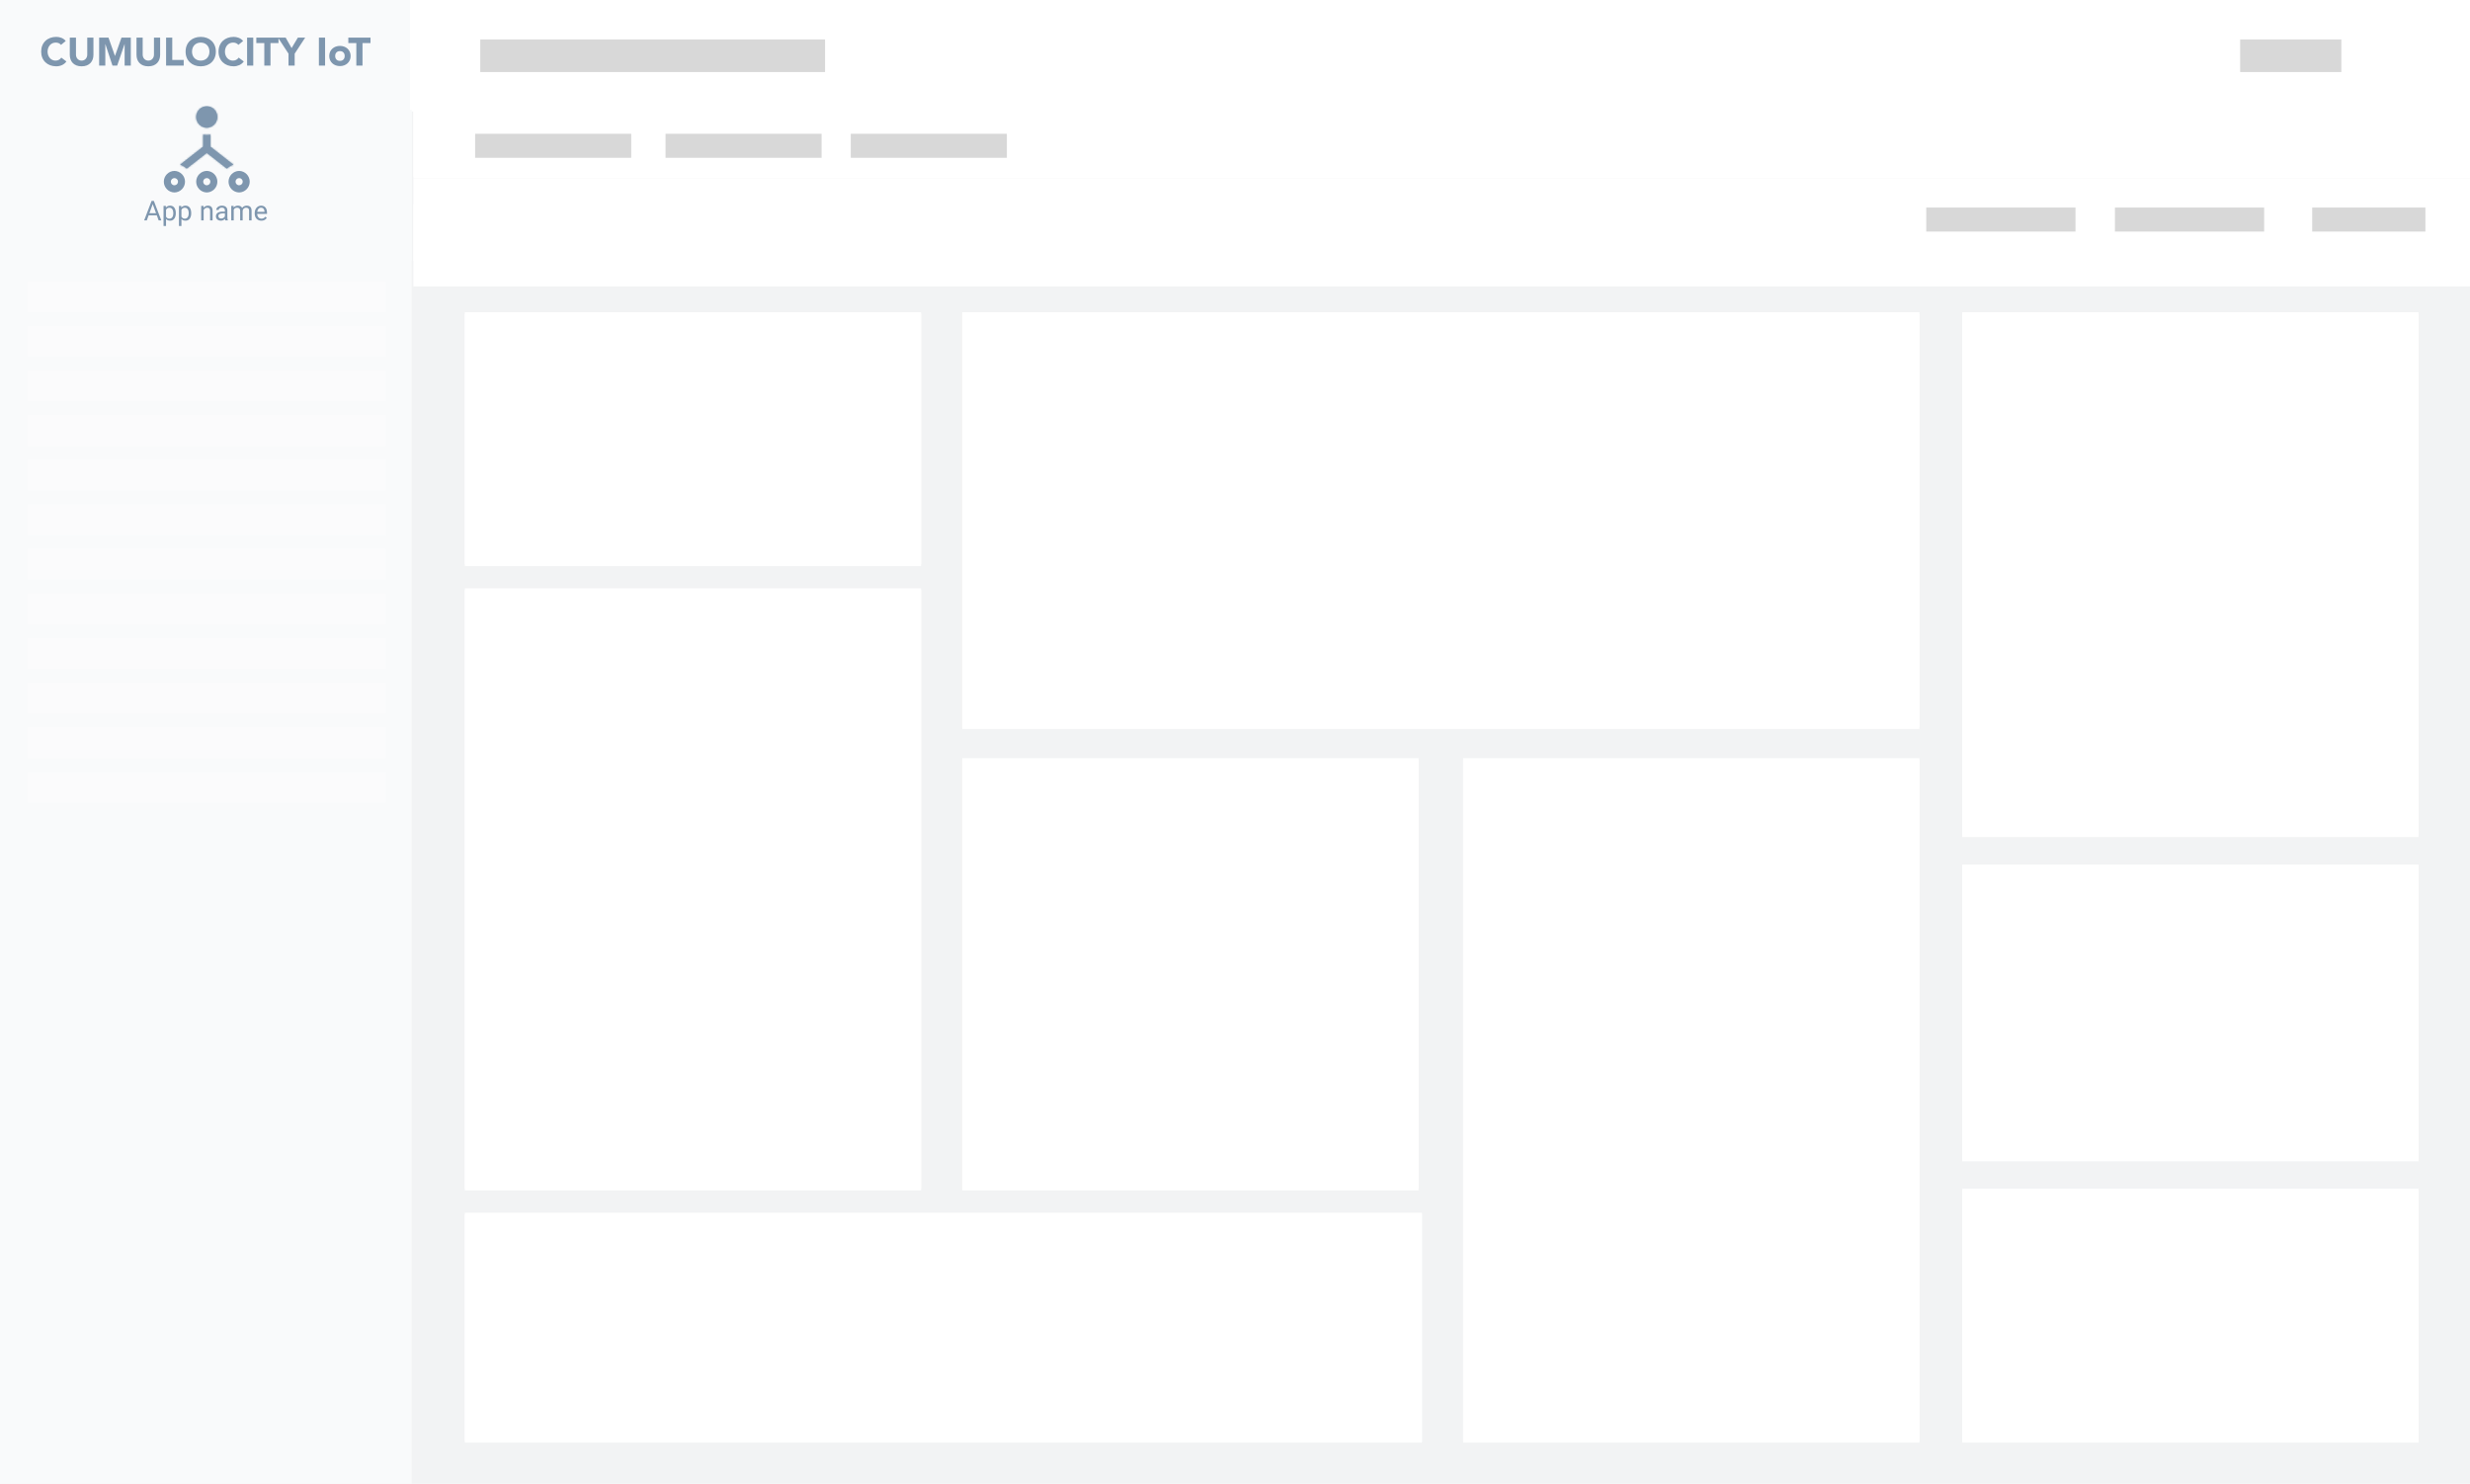 <svg width="1440" height="865" viewBox="0 0 1440 865" fill="none" xmlns="http://www.w3.org/2000/svg">
<g clip-path="url(#clip0_107_4274)">
<path d="M1440 0H0V865H1440V0Z" fill="#F2F3F4"/>
<path d="M240 0H0V865H240V0Z" fill="#F9FAFB"/>
<path d="M240 0H0V152H240V0Z" fill="#F9FAFB"/>
<path d="M34.319 34.88C33.749 35.19 33.095 35.342 32.356 35.342C31.711 35.342 31.106 35.212 30.545 34.951C29.985 34.692 29.485 34.319 29.078 33.855C28.652 33.367 28.319 32.804 28.098 32.195C27.852 31.518 27.73 30.802 27.739 30.082C27.739 29.329 27.859 28.63 28.098 27.983C28.318 27.367 28.655 26.799 29.091 26.311C29.509 25.845 30.02 25.471 30.591 25.214C31.183 24.95 31.824 24.817 32.472 24.824C33.147 24.824 33.744 24.937 34.262 25.169C34.776 25.399 35.21 25.73 35.565 26.161L38.336 23.9C37.993 23.467 37.589 23.086 37.136 22.77C36.701 22.468 36.231 22.22 35.736 22.03C35.259 21.848 34.765 21.713 34.261 21.626C33.785 21.545 33.302 21.503 32.819 21.501C31.54 21.5 30.362 21.7 29.288 22.1C28.208 22.5 27.278 23.073 26.494 23.818C25.697 24.581 25.071 25.506 24.658 26.53C24.22 27.591 24 28.776 24 30.082C24 31.389 24.219 32.574 24.657 33.635C25.07 34.659 25.696 35.584 26.494 36.347C27.298 37.104 28.248 37.688 29.287 38.064C30.362 38.465 31.541 38.665 32.817 38.665C33.946 38.663 35.062 38.427 36.095 37.973C37.153 37.513 38.063 36.77 38.726 35.826L35.725 33.588C35.371 34.129 34.888 34.574 34.318 34.88H34.319ZM54.469 21.917H50.869V31.813C50.869 32.321 50.786 32.79 50.625 33.22C50.474 33.634 50.243 34.015 49.945 34.34C49.652 34.654 49.306 34.901 48.905 35.077C48.505 35.254 48.066 35.343 47.589 35.343C47.113 35.343 46.671 35.254 46.263 35.077C45.865 34.907 45.508 34.656 45.213 34.34C44.915 34.015 44.684 33.635 44.533 33.22C44.371 32.79 44.29 32.32 44.29 31.813V21.917H40.689V31.95C40.689 32.92 40.836 33.812 41.128 34.627C41.407 35.419 41.851 36.142 42.431 36.749C43.009 37.349 43.728 37.819 44.591 38.157C45.453 38.496 46.453 38.664 47.59 38.664C48.714 38.664 49.707 38.496 50.569 38.157C51.429 37.819 52.151 37.35 52.728 36.749C53.309 36.142 53.753 35.419 54.032 34.627C54.322 33.812 54.47 32.919 54.47 31.95L54.469 21.917ZM67.049 32.574H67.003L63.239 21.916H57.795V38.25H61.394V25.722H61.441L65.572 38.25H68.317L72.613 25.722H72.659V38.25H76.26V21.917H70.835L67.049 32.574ZM93.362 21.917H89.762V31.813C89.762 32.321 89.682 32.79 89.52 33.22C89.368 33.634 89.136 34.015 88.838 34.34C88.546 34.654 88.193 34.906 87.8 35.077C87.4 35.254 86.96 35.343 86.484 35.343C86.008 35.343 85.564 35.254 85.158 35.077C84.76 34.908 84.402 34.657 84.108 34.34C83.809 34.016 83.577 33.635 83.426 33.22C83.261 32.77 83.178 32.293 83.183 31.813V21.917H79.583V31.95C79.583 32.92 79.73 33.812 80.021 34.627C80.312 35.441 80.75 36.15 81.325 36.749C81.902 37.349 82.623 37.819 83.485 38.157C84.345 38.496 85.346 38.664 86.485 38.664C87.609 38.664 88.6 38.496 89.463 38.157C90.324 37.819 91.043 37.35 91.621 36.749C92.203 36.143 92.648 35.419 92.926 34.627C93.218 33.812 93.363 32.919 93.363 31.95L93.362 21.917ZM100.427 21.917H96.826V38.25H107.096V34.928H100.426L100.427 21.917ZM123.347 23.817C122.543 23.061 121.593 22.476 120.555 22.1C119.478 21.7 118.3 21.5 117.024 21.5C115.745 21.5 114.568 21.7 113.491 22.101C112.452 22.477 111.502 23.062 110.698 23.819C109.901 24.582 109.275 25.506 108.862 26.529C108.425 27.59 108.205 28.775 108.205 30.082C108.205 31.389 108.425 32.574 108.864 33.634C109.276 34.658 109.901 35.583 110.699 36.346C111.503 37.104 112.453 37.689 113.492 38.065C114.568 38.465 115.745 38.664 117.024 38.664C118.299 38.664 119.478 38.464 120.554 38.064C121.631 37.664 122.564 37.093 123.348 36.346C124.145 35.582 124.77 34.658 125.183 33.634C125.623 32.574 125.841 31.389 125.841 30.082C125.841 28.775 125.622 27.589 125.183 26.528C124.77 25.505 124.144 24.582 123.348 23.818L123.347 23.817ZM121.744 32.195C121.518 32.812 121.168 33.377 120.716 33.855C120.27 34.324 119.736 34.689 119.113 34.95C118.489 35.212 117.793 35.341 117.023 35.341C116.253 35.341 115.556 35.211 114.933 34.951C114.328 34.701 113.781 34.328 113.329 33.854C112.879 33.375 112.53 32.811 112.303 32.194C112.057 31.517 111.936 30.802 111.945 30.082C111.945 29.328 112.063 28.63 112.303 27.983C112.527 27.361 112.876 26.792 113.329 26.31C113.775 25.842 114.31 25.477 114.933 25.215C115.556 24.953 116.253 24.823 117.023 24.823C117.793 24.823 118.489 24.953 119.113 25.215C119.718 25.464 120.264 25.837 120.716 26.31C121.163 26.78 121.506 27.338 121.744 27.983C121.983 28.63 122.103 29.328 122.103 30.082C122.103 30.852 121.981 31.555 121.743 32.195H121.744ZM137.729 34.88C137.159 35.189 136.504 35.342 135.764 35.342C135.139 35.346 134.521 35.212 133.954 34.949C133.394 34.69 132.894 34.316 132.487 33.853C132.061 33.365 131.729 32.802 131.507 32.193C131.261 31.517 131.139 30.802 131.147 30.082C131.147 29.329 131.269 28.629 131.507 27.983C131.727 27.367 132.064 26.799 132.499 26.31C132.918 25.845 133.429 25.471 134 25.214C134.592 24.95 135.234 24.817 135.882 24.824C136.558 24.824 137.154 24.937 137.67 25.169C138.185 25.399 138.62 25.729 138.974 26.16L141.743 23.9C141.4 23.467 140.996 23.086 140.543 22.77C140.109 22.469 139.64 22.221 139.147 22.031C138.669 21.849 138.174 21.714 137.67 21.627C137.194 21.545 136.711 21.503 136.228 21.5C134.948 21.5 133.771 21.7 132.696 22.1C131.657 22.476 130.707 23.061 129.902 23.818C129.105 24.581 128.479 25.505 128.067 26.528C127.629 27.589 127.409 28.775 127.409 30.082C127.409 31.388 127.629 32.574 128.067 33.634C128.479 34.658 129.104 35.582 129.902 36.344C130.706 37.102 131.657 37.687 132.696 38.064C133.772 38.464 134.949 38.664 136.229 38.664C137.351 38.664 138.441 38.433 139.504 37.971C140.562 37.513 141.473 36.77 142.136 35.826L139.134 33.587C138.781 34.128 138.298 34.573 137.729 34.88ZM144.053 38.25H147.652V21.917H144.052L144.053 38.25ZM173.667 21.917L169.997 28.029L166.535 21.917H149.431V25.099H154.091V38.25H157.694V25.1H162.357V22.375L168.197 31.281V38.249H171.797V31.282L177.936 21.916L173.667 21.917ZM185.922 38.25H189.524V21.917H185.922V38.25ZM202.602 28.364C202.026 27.84 201.351 27.436 200.617 27.176C199.836 26.896 199.011 26.755 198.181 26.761C197.317 26.761 196.505 26.898 195.746 27.176C195.011 27.435 194.335 27.839 193.759 28.364C193.194 28.885 192.742 29.517 192.432 30.221C192.109 30.943 191.948 31.751 191.948 32.643C191.948 33.537 192.108 34.343 192.432 35.065C192.741 35.769 193.193 36.401 193.759 36.922C194.336 37.447 195.011 37.851 195.746 38.111C196.527 38.391 197.351 38.531 198.181 38.526C199.041 38.526 199.853 38.387 200.617 38.111C201.351 37.85 202.026 37.445 202.602 36.921C203.168 36.401 203.619 35.769 203.928 35.065C204.252 34.343 204.413 33.535 204.413 32.643C204.413 31.753 204.252 30.943 203.928 30.221C203.619 29.517 203.167 28.885 202.602 28.364ZM200.224 34.696C199.737 35.221 199.057 35.481 198.18 35.481C197.302 35.481 196.622 35.221 196.136 34.696C195.652 34.174 195.41 33.49 195.41 32.643C195.41 31.798 195.652 31.113 196.136 30.59C196.622 30.069 197.301 29.806 198.18 29.806C199.055 29.806 199.737 30.069 200.224 30.59C200.706 31.112 200.949 31.798 200.949 32.643C200.949 33.489 200.706 34.173 200.224 34.696ZM203.074 21.916V25.1H207.737V38.25H211.337V25.1H216V21.915H203.073L203.074 21.916Z" fill="#7E96AE"/>
<path d="M89.34 118.133L85.575 128.5H84.036L88.372 117.125H89.364L89.34 118.133ZM92.497 128.5L88.723 118.133L88.7 117.125H89.692L94.043 128.5H92.497ZM92.301 124.289V125.523H85.911V124.289H92.301ZM96.793 121.672V131.75H95.34V120.047H96.668L96.793 121.672ZM102.489 124.203V124.367C102.489 124.982 102.416 125.552 102.27 126.078C102.124 126.599 101.911 127.052 101.629 127.438C101.353 127.823 101.012 128.122 100.606 128.336C100.2 128.549 99.734 128.656 99.207 128.656C98.671 128.656 98.197 128.568 97.786 128.391C97.374 128.214 97.025 127.956 96.739 127.617C96.452 127.279 96.223 126.872 96.051 126.398C95.885 125.924 95.77 125.391 95.707 124.797V123.922C95.77 123.297 95.887 122.737 96.059 122.242C96.231 121.747 96.457 121.326 96.739 120.977C97.025 120.622 97.372 120.354 97.778 120.172C98.184 119.984 98.653 119.891 99.184 119.891C99.715 119.891 100.187 119.995 100.598 120.203C101.01 120.406 101.356 120.698 101.637 121.078C101.918 121.458 102.129 121.914 102.27 122.445C102.416 122.971 102.489 123.557 102.489 124.203ZM101.036 124.367V124.203C101.036 123.781 100.991 123.385 100.903 123.016C100.814 122.641 100.676 122.312 100.489 122.031C100.306 121.745 100.072 121.521 99.786 121.359C99.499 121.193 99.158 121.109 98.762 121.109C98.398 121.109 98.08 121.172 97.809 121.297C97.543 121.422 97.317 121.591 97.129 121.805C96.942 122.013 96.788 122.253 96.668 122.523C96.554 122.789 96.468 123.065 96.411 123.352V125.375C96.515 125.74 96.661 126.083 96.848 126.406C97.036 126.724 97.286 126.982 97.598 127.18C97.911 127.372 98.304 127.469 98.778 127.469C99.168 127.469 99.504 127.388 99.786 127.227C100.072 127.06 100.306 126.833 100.489 126.547C100.676 126.26 100.814 125.932 100.903 125.562C100.991 125.188 101.036 124.789 101.036 124.367ZM105.778 121.672V131.75H104.325V120.047H105.653L105.778 121.672ZM111.473 124.203V124.367C111.473 124.982 111.4 125.552 111.254 126.078C111.109 126.599 110.895 127.052 110.614 127.438C110.338 127.823 109.997 128.122 109.59 128.336C109.184 128.549 108.718 128.656 108.192 128.656C107.655 128.656 107.181 128.568 106.77 128.391C106.359 128.214 106.01 127.956 105.723 127.617C105.437 127.279 105.208 126.872 105.036 126.398C104.869 125.924 104.754 125.391 104.692 124.797V123.922C104.754 123.297 104.872 122.737 105.043 122.242C105.215 121.747 105.442 121.326 105.723 120.977C106.01 120.622 106.356 120.354 106.762 120.172C107.168 119.984 107.637 119.891 108.168 119.891C108.7 119.891 109.171 119.995 109.583 120.203C109.994 120.406 110.34 120.698 110.622 121.078C110.903 121.458 111.114 121.914 111.254 122.445C111.4 122.971 111.473 123.557 111.473 124.203ZM110.02 124.367V124.203C110.02 123.781 109.976 123.385 109.887 123.016C109.799 122.641 109.661 122.312 109.473 122.031C109.291 121.745 109.056 121.521 108.77 121.359C108.484 121.193 108.142 121.109 107.747 121.109C107.382 121.109 107.064 121.172 106.793 121.297C106.528 121.422 106.301 121.591 106.114 121.805C105.926 122.013 105.773 122.253 105.653 122.523C105.538 122.789 105.452 123.065 105.395 123.352V125.375C105.499 125.74 105.645 126.083 105.833 126.406C106.02 126.724 106.27 126.982 106.583 127.18C106.895 127.372 107.288 127.469 107.762 127.469C108.153 127.469 108.489 127.388 108.77 127.227C109.056 127.06 109.291 126.833 109.473 126.547C109.661 126.26 109.799 125.932 109.887 125.562C109.976 125.188 110.02 124.789 110.02 124.367ZM118.731 121.852V128.5H117.286V120.047H118.653L118.731 121.852ZM118.387 123.953L117.786 123.93C117.791 123.352 117.877 122.818 118.043 122.328C118.21 121.833 118.444 121.404 118.747 121.039C119.049 120.674 119.408 120.393 119.825 120.195C120.247 119.992 120.713 119.891 121.223 119.891C121.64 119.891 122.015 119.948 122.348 120.062C122.681 120.172 122.965 120.349 123.2 120.594C123.439 120.839 123.622 121.156 123.747 121.547C123.872 121.932 123.934 122.404 123.934 122.961V128.5H122.481V122.945C122.481 122.503 122.416 122.148 122.286 121.883C122.155 121.612 121.965 121.417 121.715 121.297C121.465 121.172 121.158 121.109 120.793 121.109C120.434 121.109 120.106 121.185 119.809 121.336C119.517 121.487 119.265 121.695 119.051 121.961C118.843 122.227 118.679 122.531 118.559 122.875C118.444 123.214 118.387 123.573 118.387 123.953ZM131.114 127.055V122.703C131.114 122.37 131.046 122.081 130.911 121.836C130.78 121.586 130.583 121.393 130.317 121.258C130.051 121.122 129.723 121.055 129.333 121.055C128.968 121.055 128.648 121.117 128.372 121.242C128.101 121.367 127.887 121.531 127.731 121.734C127.58 121.938 127.504 122.156 127.504 122.391H126.059C126.059 122.089 126.137 121.789 126.293 121.492C126.45 121.195 126.674 120.927 126.965 120.688C127.262 120.443 127.616 120.25 128.028 120.109C128.444 119.964 128.908 119.891 129.418 119.891C130.033 119.891 130.575 119.995 131.043 120.203C131.517 120.411 131.887 120.727 132.153 121.148C132.424 121.565 132.559 122.089 132.559 122.719V126.656C132.559 126.938 132.583 127.237 132.629 127.555C132.681 127.872 132.757 128.146 132.856 128.375V128.5H131.348C131.275 128.333 131.218 128.112 131.176 127.836C131.135 127.555 131.114 127.294 131.114 127.055ZM131.364 123.375L131.379 124.391H129.918C129.507 124.391 129.14 124.424 128.817 124.492C128.494 124.555 128.223 124.651 128.004 124.781C127.786 124.911 127.619 125.076 127.504 125.273C127.39 125.466 127.333 125.693 127.333 125.953C127.333 126.219 127.392 126.461 127.512 126.68C127.632 126.898 127.812 127.073 128.051 127.203C128.296 127.328 128.596 127.391 128.95 127.391C129.392 127.391 129.783 127.297 130.122 127.109C130.46 126.922 130.728 126.693 130.926 126.422C131.129 126.151 131.239 125.888 131.254 125.633L131.872 126.328C131.835 126.547 131.736 126.789 131.575 127.055C131.413 127.32 131.197 127.576 130.926 127.82C130.661 128.06 130.343 128.26 129.973 128.422C129.609 128.578 129.197 128.656 128.739 128.656C128.166 128.656 127.663 128.544 127.231 128.32C126.804 128.096 126.471 127.797 126.231 127.422C125.997 127.042 125.879 126.617 125.879 126.148C125.879 125.695 125.968 125.297 126.145 124.953C126.322 124.604 126.577 124.315 126.911 124.086C127.244 123.852 127.645 123.674 128.114 123.555C128.583 123.435 129.106 123.375 129.684 123.375H131.364ZM136.27 121.727V128.5H134.817V120.047H136.192L136.27 121.727ZM135.973 123.953L135.301 123.93C135.306 123.352 135.382 122.818 135.528 122.328C135.674 121.833 135.89 121.404 136.176 121.039C136.463 120.674 136.819 120.393 137.247 120.195C137.674 119.992 138.168 119.891 138.731 119.891C139.127 119.891 139.491 119.948 139.825 120.062C140.158 120.172 140.447 120.346 140.692 120.586C140.937 120.826 141.127 121.133 141.262 121.508C141.398 121.883 141.465 122.336 141.465 122.867V128.5H140.02V122.938C140.02 122.495 139.944 122.141 139.793 121.875C139.648 121.609 139.439 121.417 139.168 121.297C138.898 121.172 138.58 121.109 138.215 121.109C137.788 121.109 137.431 121.185 137.145 121.336C136.859 121.487 136.629 121.695 136.458 121.961C136.286 122.227 136.161 122.531 136.083 122.875C136.01 123.214 135.973 123.573 135.973 123.953ZM141.45 123.156L140.481 123.453C140.486 122.99 140.562 122.544 140.708 122.117C140.859 121.69 141.075 121.31 141.356 120.977C141.642 120.643 141.994 120.38 142.411 120.188C142.827 119.99 143.304 119.891 143.84 119.891C144.293 119.891 144.694 119.951 145.043 120.07C145.398 120.19 145.694 120.375 145.934 120.625C146.179 120.87 146.364 121.185 146.489 121.57C146.614 121.956 146.676 122.414 146.676 122.945V128.5H145.223V122.93C145.223 122.456 145.148 122.089 144.997 121.828C144.851 121.562 144.642 121.378 144.372 121.273C144.106 121.164 143.788 121.109 143.418 121.109C143.101 121.109 142.819 121.164 142.575 121.273C142.33 121.383 142.124 121.534 141.958 121.727C141.791 121.914 141.663 122.13 141.575 122.375C141.491 122.62 141.45 122.88 141.45 123.156ZM152.372 128.656C151.783 128.656 151.249 128.557 150.77 128.359C150.296 128.156 149.887 127.872 149.543 127.508C149.205 127.143 148.944 126.711 148.762 126.211C148.58 125.711 148.489 125.164 148.489 124.57V124.242C148.489 123.555 148.59 122.943 148.793 122.406C148.997 121.865 149.273 121.406 149.622 121.031C149.971 120.656 150.366 120.372 150.809 120.18C151.252 119.987 151.71 119.891 152.184 119.891C152.788 119.891 153.309 119.995 153.747 120.203C154.189 120.411 154.551 120.703 154.833 121.078C155.114 121.448 155.322 121.885 155.458 122.391C155.593 122.891 155.661 123.438 155.661 124.031V124.68H149.348V123.5H154.215V123.391C154.194 123.016 154.116 122.651 153.981 122.297C153.851 121.943 153.642 121.651 153.356 121.422C153.069 121.193 152.679 121.078 152.184 121.078C151.856 121.078 151.554 121.148 151.278 121.289C151.002 121.424 150.765 121.628 150.567 121.898C150.369 122.169 150.215 122.5 150.106 122.891C149.997 123.281 149.942 123.732 149.942 124.242V124.57C149.942 124.971 149.997 125.349 150.106 125.703C150.221 126.052 150.385 126.359 150.598 126.625C150.817 126.891 151.08 127.099 151.387 127.25C151.7 127.401 152.054 127.477 152.45 127.477C152.96 127.477 153.392 127.372 153.747 127.164C154.101 126.956 154.411 126.677 154.676 126.328L155.551 127.023C155.369 127.299 155.137 127.562 154.856 127.812C154.575 128.062 154.228 128.266 153.817 128.422C153.411 128.578 152.929 128.656 152.372 128.656Z" fill="#7E96AE"/>
<path d="M122.645 78.454V85.48L136.108 96.018C134.669 96.494 133.35 97.276 132.243 98.311L120.548 89.145L108.853 98.309C107.746 97.275 106.427 96.493 104.988 96.018L118.452 85.48V78.454C119.835 78.737 121.261 78.737 122.644 78.454H122.645ZM120.549 61.898C122.197 61.928 123.768 62.603 124.923 63.779C126.078 64.955 126.726 66.538 126.726 68.186C126.726 69.835 126.078 71.418 124.923 72.594C123.768 73.77 122.197 74.445 120.549 74.474C118.901 74.445 117.33 73.77 116.175 72.594C115.019 71.418 114.372 69.835 114.372 68.186C114.372 66.538 115.019 64.955 116.175 63.779C117.33 62.603 118.901 61.928 120.549 61.898V61.898Z" fill="#7E96AE"/>
<mask id="mask0_107_4274" style="mask-type:luminance" maskUnits="userSpaceOnUse" x="104" y="61" width="33" height="38">
<path d="M122.645 78.454V85.48L136.108 96.018C134.669 96.494 133.35 97.276 132.243 98.311L120.548 89.145L108.853 98.309C107.746 97.275 106.427 96.493 104.988 96.018L118.452 85.48V78.454C119.835 78.737 121.261 78.737 122.644 78.454H122.645ZM120.549 61.898C122.197 61.928 123.768 62.603 124.923 63.779C126.078 64.955 126.726 66.538 126.726 68.186C126.726 69.835 126.078 71.418 124.923 72.594C123.768 73.77 122.197 74.445 120.549 74.474C118.901 74.445 117.33 73.77 116.175 72.594C115.019 71.418 114.372 69.835 114.372 68.186C114.372 66.538 115.019 64.955 116.175 63.779C117.33 62.603 118.901 61.928 120.549 61.898V61.898Z" fill="white"/>
</mask>
<g mask="url(#mask0_107_4274)">
<path fill-rule="evenodd" clip-rule="evenodd" d="M95.398 61.898H145.701V112.201H95.398V61.898Z" fill="#7E96AE"/>
</g>
<path fill-rule="evenodd" clip-rule="evenodd" d="M101.686 99.625C103.334 99.654 104.905 100.33 106.06 101.506C107.215 102.682 107.863 104.264 107.863 105.913C107.863 107.562 107.215 109.144 106.06 110.32C104.905 111.496 103.334 112.172 101.686 112.201C100.038 112.172 98.467 111.496 97.312 110.32C96.156 109.144 95.509 107.562 95.509 105.913C95.509 104.264 96.156 102.682 97.312 101.506C98.467 100.33 100.038 99.654 101.686 99.625ZM120.55 99.625C122.198 99.654 123.769 100.33 124.924 101.506C126.079 102.682 126.727 104.264 126.727 105.913C126.727 107.562 126.079 109.144 124.924 110.32C123.769 111.496 122.198 112.172 120.55 112.201C118.902 112.172 117.331 111.496 116.176 110.32C115.02 109.144 114.373 107.562 114.373 105.913C114.373 104.264 115.02 102.682 116.176 101.506C117.331 100.33 118.902 99.654 120.55 99.625ZM139.413 99.625C141.061 99.654 142.632 100.33 143.787 101.506C144.942 102.682 145.59 104.264 145.59 105.913C145.59 107.562 144.942 109.144 143.787 110.32C142.632 111.496 141.061 112.172 139.413 112.201C137.765 112.172 136.194 111.496 135.039 110.32C133.883 109.144 133.236 107.562 133.236 105.913C133.236 104.264 133.883 102.682 135.039 101.506C136.194 100.33 137.765 99.654 139.413 99.625ZM101.686 103.817C101.13 103.818 100.597 104.039 100.204 104.431C99.811 104.824 99.59 105.357 99.59 105.913C99.59 107.068 100.53 108.009 101.686 108.009C102.242 108.008 102.774 107.787 103.167 107.395C103.56 107.002 103.781 106.469 103.782 105.913C103.781 105.357 103.56 104.824 103.167 104.431C102.774 104.039 102.242 103.818 101.686 103.817ZM120.55 103.817C119.994 103.818 119.461 104.039 119.068 104.431C118.675 104.824 118.454 105.357 118.454 105.913C118.454 107.068 119.393 108.009 120.55 108.009C121.106 108.008 121.638 107.787 122.031 107.395C122.424 107.002 122.645 106.469 122.646 105.913C122.645 105.357 122.424 104.824 122.031 104.431C121.638 104.039 121.106 103.818 120.55 103.817ZM139.413 103.817C138.857 103.818 138.324 104.039 137.931 104.431C137.538 104.824 137.317 105.357 137.317 105.913C137.317 107.068 138.257 108.009 139.413 108.009C139.969 108.008 140.501 107.787 140.894 107.395C141.287 107.002 141.508 106.469 141.509 105.913C141.508 105.357 141.287 104.824 140.894 104.431C140.501 104.039 139.969 103.818 139.413 103.817Z" fill="#7E96AE"/>
<path d="M1440 64H241V104H1440V64Z" fill="white"/>
<g filter="url(#filter0_i_107_4274)">
<path d="M1440 64H241V104H1440V64Z" fill="white"/>
</g>
<g filter="url(#filter1_dd_107_4274)">
<path d="M1440 104H241V152H1440V104Z" fill="white"/>
</g>
<path d="M1440 104H241V152H1440V104Z" fill="white"/>
<g filter="url(#filter2_i_107_4274)">
<path d="M377 64H269V104H377V64Z" fill="white"/>
</g>
<path d="M1210 121H1123V135H1210V121Z" fill="#D8D8D8"/>
<path d="M1320 121H1233V135H1320V121Z" fill="#D8D8D8"/>
<path d="M1414 121H1348V135H1414V121Z" fill="#D8D8D8"/>
<g filter="url(#filter3_d_107_4274)">
<path d="M1440 0H240V64H1440V0Z" fill="white"/>
</g>
<path d="M1440 0H240V64H1440V0Z" fill="white"/>
<g filter="url(#filter4_i_107_4274)">
<path d="M271 0H240V64H271V0Z" fill="white"/>
</g>
<g filter="url(#filter5_ii_107_4274)">
<path d="M1174 0H1109V64H1174V0Z" fill="white"/>
</g>
<g filter="url(#filter6_ii_107_4274)">
<path d="M1238 0H1173V64H1238V0Z" fill="white"/>
</g>
<g filter="url(#filter7_ii_107_4274)">
<path d="M1302 0H1237V64H1302V0Z" fill="white"/>
</g>
<g filter="url(#filter8_ii_107_4274)">
<path d="M1409 0H1302V64H1409V0Z" fill="white"/>
</g>
<g filter="url(#filter9_i_107_4274)">
<path d="M1409 0H1440V64H1409V0Z" fill="white"/>
</g>
<path d="M1322.09 34.555V30.203C1322.09 29.87 1322.02 29.581 1321.88 29.336C1321.75 29.086 1321.55 28.893 1321.29 28.758C1321.02 28.622 1320.7 28.555 1320.3 28.555C1319.94 28.555 1319.62 28.617 1319.34 28.742C1319.07 28.867 1318.86 29.031 1318.7 29.234C1318.55 29.438 1318.48 29.656 1318.48 29.891H1317.03C1317.03 29.588 1317.11 29.289 1317.27 28.992C1317.42 28.695 1317.65 28.427 1317.94 28.188C1318.23 27.943 1318.59 27.75 1319 27.609C1319.42 27.463 1319.88 27.391 1320.39 27.391C1321.01 27.391 1321.55 27.495 1322.02 27.703C1322.49 27.912 1322.86 28.227 1323.12 28.648C1323.4 29.065 1323.53 29.588 1323.53 30.219V34.156C1323.53 34.438 1323.55 34.737 1323.6 35.055C1323.65 35.372 1323.73 35.646 1323.83 35.875V36H1322.32C1322.25 35.833 1322.19 35.612 1322.15 35.336C1322.11 35.055 1322.09 34.794 1322.09 34.555ZM1322.34 30.875L1322.35 31.891H1320.89C1320.48 31.891 1320.11 31.924 1319.79 31.992C1319.47 32.055 1319.2 32.151 1318.98 32.281C1318.76 32.411 1318.59 32.575 1318.48 32.773C1318.36 32.966 1318.3 33.193 1318.3 33.453C1318.3 33.719 1318.36 33.961 1318.48 34.18C1318.6 34.398 1318.78 34.573 1319.02 34.703C1319.27 34.828 1319.57 34.891 1319.92 34.891C1320.36 34.891 1320.76 34.797 1321.09 34.609C1321.43 34.422 1321.7 34.193 1321.9 33.922C1322.1 33.651 1322.21 33.388 1322.23 33.133L1322.84 33.828C1322.81 34.047 1322.71 34.289 1322.55 34.555C1322.39 34.82 1322.17 35.075 1321.9 35.32C1321.63 35.56 1321.32 35.76 1320.95 35.922C1320.58 36.078 1320.17 36.156 1319.71 36.156C1319.14 36.156 1318.64 36.044 1318.2 35.82C1317.78 35.596 1317.44 35.297 1317.2 34.922C1316.97 34.542 1316.85 34.117 1316.85 33.648C1316.85 33.195 1316.94 32.797 1317.12 32.453C1317.29 32.104 1317.55 31.815 1317.88 31.586C1318.22 31.352 1318.62 31.174 1319.09 31.055C1319.55 30.935 1320.08 30.875 1320.66 30.875H1322.34ZM1331.13 34.359V24H1332.59V36H1331.26L1331.13 34.359ZM1325.45 31.867V31.703C1325.45 31.057 1325.52 30.471 1325.68 29.945C1325.84 29.414 1326.07 28.958 1326.36 28.578C1326.66 28.198 1327.01 27.906 1327.41 27.703C1327.83 27.495 1328.28 27.391 1328.79 27.391C1329.32 27.391 1329.78 27.484 1330.18 27.672C1330.58 27.854 1330.92 28.122 1331.2 28.477C1331.48 28.826 1331.7 29.247 1331.86 29.742C1332.02 30.237 1332.13 30.797 1332.2 31.422V32.141C1332.14 32.76 1332.03 33.318 1331.86 33.812C1331.7 34.307 1331.48 34.729 1331.2 35.078C1330.92 35.427 1330.58 35.695 1330.18 35.883C1329.78 36.065 1329.31 36.156 1328.77 36.156C1328.28 36.156 1327.83 36.05 1327.41 35.836C1327.01 35.622 1326.66 35.323 1326.36 34.938C1326.07 34.552 1325.84 34.099 1325.68 33.578C1325.52 33.052 1325.45 32.482 1325.45 31.867ZM1326.9 31.703V31.867C1326.9 32.289 1326.94 32.685 1327.02 33.055C1327.11 33.425 1327.25 33.75 1327.43 34.031C1327.61 34.312 1327.84 34.534 1328.12 34.695C1328.41 34.852 1328.74 34.93 1329.13 34.93C1329.61 34.93 1330.01 34.828 1330.31 34.625C1330.62 34.422 1330.88 34.154 1331.06 33.82C1331.25 33.487 1331.4 33.125 1331.5 32.734V30.852C1331.44 30.565 1331.35 30.289 1331.23 30.023C1331.11 29.753 1330.96 29.513 1330.77 29.305C1330.59 29.091 1330.36 28.922 1330.09 28.797C1329.83 28.672 1329.51 28.609 1329.15 28.609C1328.75 28.609 1328.41 28.693 1328.12 28.859C1327.84 29.021 1327.61 29.245 1327.43 29.531C1327.25 29.812 1327.11 30.141 1327.02 30.516C1326.94 30.885 1326.9 31.281 1326.9 31.703ZM1336.27 29.227V36H1334.82V27.547H1336.2L1336.27 29.227ZM1335.98 31.453L1335.3 31.43C1335.31 30.852 1335.39 30.318 1335.53 29.828C1335.68 29.333 1335.89 28.904 1336.18 28.539C1336.47 28.174 1336.82 27.893 1337.25 27.695C1337.68 27.492 1338.17 27.391 1338.73 27.391C1339.13 27.391 1339.49 27.448 1339.83 27.562C1340.16 27.672 1340.45 27.846 1340.7 28.086C1340.94 28.326 1341.13 28.633 1341.27 29.008C1341.4 29.383 1341.47 29.836 1341.47 30.367V36H1340.02V30.438C1340.02 29.995 1339.95 29.641 1339.8 29.375C1339.65 29.109 1339.44 28.917 1339.17 28.797C1338.9 28.672 1338.58 28.609 1338.22 28.609C1337.79 28.609 1337.43 28.685 1337.15 28.836C1336.86 28.987 1336.63 29.195 1336.46 29.461C1336.29 29.727 1336.16 30.031 1336.09 30.375C1336.01 30.713 1335.98 31.073 1335.98 31.453ZM1341.45 30.656L1340.48 30.953C1340.49 30.49 1340.57 30.044 1340.71 29.617C1340.86 29.19 1341.08 28.81 1341.36 28.477C1341.65 28.143 1342 27.88 1342.41 27.688C1342.83 27.49 1343.31 27.391 1343.84 27.391C1344.3 27.391 1344.7 27.451 1345.05 27.57C1345.4 27.69 1345.7 27.875 1345.94 28.125C1346.18 28.37 1346.37 28.685 1346.49 29.07C1346.62 29.456 1346.68 29.914 1346.68 30.445V36H1345.23V30.43C1345.23 29.956 1345.15 29.588 1345 29.328C1344.85 29.062 1344.65 28.878 1344.38 28.773C1344.11 28.664 1343.79 28.609 1343.42 28.609C1343.1 28.609 1342.82 28.664 1342.58 28.773C1342.33 28.883 1342.13 29.034 1341.96 29.227C1341.79 29.414 1341.67 29.63 1341.58 29.875C1341.49 30.12 1341.45 30.38 1341.45 30.656ZM1350.44 27.547V36H1348.98V27.547H1350.44ZM1348.88 25.305C1348.88 25.07 1348.95 24.872 1349.09 24.711C1349.23 24.549 1349.45 24.469 1349.73 24.469C1350 24.469 1350.21 24.549 1350.36 24.711C1350.51 24.872 1350.59 25.07 1350.59 25.305C1350.59 25.529 1350.51 25.721 1350.36 25.883C1350.21 26.039 1350 26.117 1349.73 26.117C1349.45 26.117 1349.23 26.039 1349.09 25.883C1348.95 25.721 1348.88 25.529 1348.88 25.305ZM1354.2 29.352V36H1352.76V27.547H1354.12L1354.2 29.352ZM1353.86 31.453L1353.26 31.43C1353.26 30.852 1353.35 30.318 1353.52 29.828C1353.68 29.333 1353.92 28.904 1354.22 28.539C1354.52 28.174 1354.88 27.893 1355.3 27.695C1355.72 27.492 1356.18 27.391 1356.7 27.391C1357.11 27.391 1357.49 27.448 1357.82 27.562C1358.15 27.672 1358.44 27.849 1358.67 28.094C1358.91 28.338 1359.09 28.656 1359.22 29.047C1359.34 29.432 1359.41 29.904 1359.41 30.461V36H1357.95V30.445C1357.95 30.003 1357.89 29.648 1357.76 29.383C1357.63 29.112 1357.44 28.917 1357.19 28.797C1356.94 28.672 1356.63 28.609 1356.27 28.609C1355.91 28.609 1355.58 28.685 1355.28 28.836C1354.99 28.987 1354.74 29.195 1354.52 29.461C1354.32 29.727 1354.15 30.031 1354.03 30.375C1353.92 30.713 1353.86 31.073 1353.86 31.453Z" fill="#0B385B"/>
<path d="M481 23H280V42H481V23Z" fill="#D8D8D8"/>
<path d="M1365 23H1306V42H1365V23Z" fill="#D8D8D8"/>
<path d="M368 78H277V92H368V78Z" fill="#D8D8D8"/>
<path d="M479 78H388V92H479V78Z" fill="#D8D8D8"/>
<path d="M587 78H496V92H587V78Z" fill="#D8D8D8"/>
<path d="M225 164H16V182H225V164Z" fill="white" fill-opacity="0.3"/>
<path d="M225 268H16V286H225V268Z" fill="white" fill-opacity="0.3"/>
<path d="M225 372H16V390H225V372Z" fill="white" fill-opacity="0.3"/>
<path d="M225 190H16V208H225V190Z" fill="white" fill-opacity="0.3"/>
<path d="M225 294H16V312H225V294Z" fill="white" fill-opacity="0.3"/>
<path d="M225 398H16V416H225V398Z" fill="white" fill-opacity="0.3"/>
<path d="M225 216H16V234H225V216Z" fill="white" fill-opacity="0.3"/>
<path d="M225 320H16V338H225V320Z" fill="white" fill-opacity="0.3"/>
<path d="M225 424H16V442H225V424Z" fill="white" fill-opacity="0.3"/>
<path d="M225 242H16V260H225V242Z" fill="white" fill-opacity="0.3"/>
<path d="M225 346H16V364H225V346Z" fill="white" fill-opacity="0.3"/>
<path d="M225 450H16V468H225V450Z" fill="white" fill-opacity="0.3"/>
<g filter="url(#filter10_d_107_4274)">
<path d="M537 182H271V329H537V182Z" fill="white"/>
</g>
<path d="M537 182H271V329H537V182Z" fill="white"/>
<g filter="url(#filter11_d_107_4274)">
<path d="M537 343H271V693H537V343Z" fill="white"/>
</g>
<path d="M537 343H271V693H537V343Z" fill="white"/>
<g filter="url(#filter12_d_107_4274)">
<path d="M1119 182H561V424H1119V182Z" fill="white"/>
</g>
<path d="M1119 182H561V424H1119V182Z" fill="white"/>
<g filter="url(#filter13_d_107_4274)">
<path d="M827 442H561V693H827V442Z" fill="white"/>
</g>
<path d="M827 442H561V693H827V442Z" fill="white"/>
<g filter="url(#filter14_d_107_4274)">
<path d="M1119 442H853V840H1119V442Z" fill="white"/>
</g>
<path d="M1119 442H853V840H1119V442Z" fill="white"/>
<g filter="url(#filter15_d_107_4274)">
<path d="M1410 182H1144V487H1410V182Z" fill="white"/>
</g>
<path d="M1410 182H1144V487H1410V182Z" fill="white"/>
<g filter="url(#filter16_d_107_4274)">
<path d="M1410 504H1144V676H1410V504Z" fill="white"/>
</g>
<path d="M1410 504H1144V676H1410V504Z" fill="white"/>
<g filter="url(#filter17_d_107_4274)">
<path d="M1410 693H1144V840H1410V693Z" fill="white"/>
</g>
<path d="M1410 693H1144V840H1410V693Z" fill="white"/>
<g filter="url(#filter18_d_107_4274)">
<path d="M829 707H271V840H829V707Z" fill="white"/>
</g>
<path d="M829 707H271V840H829V707Z" fill="white"/>
</g>
<defs>
<filter id="filter0_i_107_4274" x="241" y="63" width="1199" height="41" filterUnits="userSpaceOnUse" color-interpolation-filters="sRGB">
<feFlood flood-opacity="0" result="BackgroundImageFix"/>
<feBlend mode="normal" in="SourceGraphic" in2="BackgroundImageFix" result="shape"/>
<feColorMatrix in="SourceAlpha" type="matrix" values="0 0 0 0 0 0 0 0 0 0 0 0 0 0 0 0 0 0 127 0" result="hardAlpha"/>
<feOffset dy="-1"/>
<feGaussianBlur stdDeviation="2"/>
<feComposite in2="hardAlpha" operator="arithmetic" k2="-1" k3="1"/>
<feColorMatrix type="matrix" values="0 0 0 0 0 0 0 0 0 0 0 0 0 0 0 0 0 0 0.05 0"/>
<feBlend mode="normal" in2="shape" result="effect1_innerShadow_107_4274"/>
</filter>
<filter id="filter1_dd_107_4274" x="219" y="91" width="1243" height="92" filterUnits="userSpaceOnUse" color-interpolation-filters="sRGB">
<feFlood flood-opacity="0" result="BackgroundImageFix"/>
<feColorMatrix in="SourceAlpha" type="matrix" values="0 0 0 0 0 0 0 0 0 0 0 0 0 0 0 0 0 0 127 0" result="hardAlpha"/>
<feOffset dy="6"/>
<feGaussianBlur stdDeviation="9.5"/>
<feColorMatrix type="matrix" values="0 0 0 0 0 0 0 0 0 0 0 0 0 0 0 0 0 0 0.05 0"/>
<feBlend mode="normal" in2="BackgroundImageFix" result="effect1_dropShadow_107_4274"/>
<feColorMatrix in="SourceAlpha" type="matrix" values="0 0 0 0 0 0 0 0 0 0 0 0 0 0 0 0 0 0 127 0" result="hardAlpha"/>
<feOffset dy="9"/>
<feGaussianBlur stdDeviation="11"/>
<feColorMatrix type="matrix" values="0 0 0 0 0 0 0 0 0 0 0 0 0 0 0 0 0 0 0.05 0"/>
<feBlend mode="normal" in2="effect1_dropShadow_107_4274" result="effect2_dropShadow_107_4274"/>
<feBlend mode="normal" in="SourceGraphic" in2="effect2_dropShadow_107_4274" result="shape"/>
</filter>
<filter id="filter2_i_107_4274" x="269" y="64" width="108" height="40" filterUnits="userSpaceOnUse" color-interpolation-filters="sRGB">
<feFlood flood-opacity="0" result="BackgroundImageFix"/>
<feBlend mode="normal" in="SourceGraphic" in2="BackgroundImageFix" result="shape"/>
<feColorMatrix in="SourceAlpha" type="matrix" values="0 0 0 0 0 0 0 0 0 0 0 0 0 0 0 0 0 0 127 0" result="hardAlpha"/>
<feOffset dy="-4"/>
<feComposite in2="hardAlpha" operator="arithmetic" k2="-1" k3="1"/>
<feColorMatrix type="matrix" values="0 0 0 0 0.02 0 0 0 0 0.506 0 0 0 0 0.573 0 0 0 1 0"/>
<feBlend mode="normal" in2="shape" result="effect1_innerShadow_107_4274"/>
</filter>
<filter id="filter3_d_107_4274" x="239" y="0" width="1202" height="66" filterUnits="userSpaceOnUse" color-interpolation-filters="sRGB">
<feFlood flood-opacity="0" result="BackgroundImageFix"/>
<feColorMatrix in="SourceAlpha" type="matrix" values="0 0 0 0 0 0 0 0 0 0 0 0 0 0 0 0 0 0 127 0" result="hardAlpha"/>
<feOffset dy="1"/>
<feGaussianBlur stdDeviation="0.5"/>
<feColorMatrix type="matrix" values="0 0 0 0 0 0 0 0 0 0 0 0 0 0 0 0 0 0 0.1 0"/>
<feBlend mode="normal" in2="BackgroundImageFix" result="effect1_dropShadow_107_4274"/>
<feBlend mode="normal" in="SourceGraphic" in2="effect1_dropShadow_107_4274" result="shape"/>
</filter>
<filter id="filter4_i_107_4274" x="239" y="0" width="32" height="64" filterUnits="userSpaceOnUse" color-interpolation-filters="sRGB">
<feFlood flood-opacity="0" result="BackgroundImageFix"/>
<feBlend mode="normal" in="SourceGraphic" in2="BackgroundImageFix" result="shape"/>
<feColorMatrix in="SourceAlpha" type="matrix" values="0 0 0 0 0 0 0 0 0 0 0 0 0 0 0 0 0 0 127 0" result="hardAlpha"/>
<feOffset dx="-1"/>
<feGaussianBlur stdDeviation="2"/>
<feComposite in2="hardAlpha" operator="arithmetic" k2="-1" k3="1"/>
<feColorMatrix type="matrix" values="0 0 0 0 0 0 0 0 0 0 0 0 0 0 0 0 0 0 0.05 0"/>
<feBlend mode="normal" in2="shape" result="effect1_innerShadow_107_4274"/>
</filter>
<filter id="filter5_ii_107_4274" x="1108" y="0" width="67" height="64" filterUnits="userSpaceOnUse" color-interpolation-filters="sRGB">
<feFlood flood-opacity="0" result="BackgroundImageFix"/>
<feBlend mode="normal" in="SourceGraphic" in2="BackgroundImageFix" result="shape"/>
<feColorMatrix in="SourceAlpha" type="matrix" values="0 0 0 0 0 0 0 0 0 0 0 0 0 0 0 0 0 0 127 0" result="hardAlpha"/>
<feOffset dx="-1"/>
<feGaussianBlur stdDeviation="2"/>
<feComposite in2="hardAlpha" operator="arithmetic" k2="-1" k3="1"/>
<feColorMatrix type="matrix" values="0 0 0 0 0 0 0 0 0 0 0 0 0 0 0 0 0 0 0.03 0"/>
<feBlend mode="normal" in2="shape" result="effect1_innerShadow_107_4274"/>
<feColorMatrix in="SourceAlpha" type="matrix" values="0 0 0 0 0 0 0 0 0 0 0 0 0 0 0 0 0 0 127 0" result="hardAlpha"/>
<feOffset dx="1"/>
<feGaussianBlur stdDeviation="2"/>
<feComposite in2="hardAlpha" operator="arithmetic" k2="-1" k3="1"/>
<feColorMatrix type="matrix" values="0 0 0 0 0 0 0 0 0 0 0 0 0 0 0 0 0 0 0.03 0"/>
<feBlend mode="normal" in2="effect1_innerShadow_107_4274" result="effect2_innerShadow_107_4274"/>
</filter>
<filter id="filter6_ii_107_4274" x="1172" y="0" width="67" height="64" filterUnits="userSpaceOnUse" color-interpolation-filters="sRGB">
<feFlood flood-opacity="0" result="BackgroundImageFix"/>
<feBlend mode="normal" in="SourceGraphic" in2="BackgroundImageFix" result="shape"/>
<feColorMatrix in="SourceAlpha" type="matrix" values="0 0 0 0 0 0 0 0 0 0 0 0 0 0 0 0 0 0 127 0" result="hardAlpha"/>
<feOffset dx="-1"/>
<feGaussianBlur stdDeviation="2"/>
<feComposite in2="hardAlpha" operator="arithmetic" k2="-1" k3="1"/>
<feColorMatrix type="matrix" values="0 0 0 0 0 0 0 0 0 0 0 0 0 0 0 0 0 0 0.03 0"/>
<feBlend mode="normal" in2="shape" result="effect1_innerShadow_107_4274"/>
<feColorMatrix in="SourceAlpha" type="matrix" values="0 0 0 0 0 0 0 0 0 0 0 0 0 0 0 0 0 0 127 0" result="hardAlpha"/>
<feOffset dx="1"/>
<feGaussianBlur stdDeviation="2"/>
<feComposite in2="hardAlpha" operator="arithmetic" k2="-1" k3="1"/>
<feColorMatrix type="matrix" values="0 0 0 0 0 0 0 0 0 0 0 0 0 0 0 0 0 0 0.03 0"/>
<feBlend mode="normal" in2="effect1_innerShadow_107_4274" result="effect2_innerShadow_107_4274"/>
</filter>
<filter id="filter7_ii_107_4274" x="1236" y="0" width="67" height="64" filterUnits="userSpaceOnUse" color-interpolation-filters="sRGB">
<feFlood flood-opacity="0" result="BackgroundImageFix"/>
<feBlend mode="normal" in="SourceGraphic" in2="BackgroundImageFix" result="shape"/>
<feColorMatrix in="SourceAlpha" type="matrix" values="0 0 0 0 0 0 0 0 0 0 0 0 0 0 0 0 0 0 127 0" result="hardAlpha"/>
<feOffset dx="-1"/>
<feGaussianBlur stdDeviation="2"/>
<feComposite in2="hardAlpha" operator="arithmetic" k2="-1" k3="1"/>
<feColorMatrix type="matrix" values="0 0 0 0 0 0 0 0 0 0 0 0 0 0 0 0 0 0 0.03 0"/>
<feBlend mode="normal" in2="shape" result="effect1_innerShadow_107_4274"/>
<feColorMatrix in="SourceAlpha" type="matrix" values="0 0 0 0 0 0 0 0 0 0 0 0 0 0 0 0 0 0 127 0" result="hardAlpha"/>
<feOffset dx="1"/>
<feGaussianBlur stdDeviation="2"/>
<feComposite in2="hardAlpha" operator="arithmetic" k2="-1" k3="1"/>
<feColorMatrix type="matrix" values="0 0 0 0 0 0 0 0 0 0 0 0 0 0 0 0 0 0 0.03 0"/>
<feBlend mode="normal" in2="effect1_innerShadow_107_4274" result="effect2_innerShadow_107_4274"/>
</filter>
<filter id="filter8_ii_107_4274" x="1301" y="0" width="109" height="64" filterUnits="userSpaceOnUse" color-interpolation-filters="sRGB">
<feFlood flood-opacity="0" result="BackgroundImageFix"/>
<feBlend mode="normal" in="SourceGraphic" in2="BackgroundImageFix" result="shape"/>
<feColorMatrix in="SourceAlpha" type="matrix" values="0 0 0 0 0 0 0 0 0 0 0 0 0 0 0 0 0 0 127 0" result="hardAlpha"/>
<feOffset dx="-1"/>
<feGaussianBlur stdDeviation="2"/>
<feComposite in2="hardAlpha" operator="arithmetic" k2="-1" k3="1"/>
<feColorMatrix type="matrix" values="0 0 0 0 0 0 0 0 0 0 0 0 0 0 0 0 0 0 0.03 0"/>
<feBlend mode="normal" in2="shape" result="effect1_innerShadow_107_4274"/>
<feColorMatrix in="SourceAlpha" type="matrix" values="0 0 0 0 0 0 0 0 0 0 0 0 0 0 0 0 0 0 127 0" result="hardAlpha"/>
<feOffset dx="1"/>
<feGaussianBlur stdDeviation="2"/>
<feComposite in2="hardAlpha" operator="arithmetic" k2="-1" k3="1"/>
<feColorMatrix type="matrix" values="0 0 0 0 0 0 0 0 0 0 0 0 0 0 0 0 0 0 0.03 0"/>
<feBlend mode="normal" in2="effect1_innerShadow_107_4274" result="effect2_innerShadow_107_4274"/>
</filter>
<filter id="filter9_i_107_4274" x="1408" y="0" width="32" height="64" filterUnits="userSpaceOnUse" color-interpolation-filters="sRGB">
<feFlood flood-opacity="0" result="BackgroundImageFix"/>
<feBlend mode="normal" in="SourceGraphic" in2="BackgroundImageFix" result="shape"/>
<feColorMatrix in="SourceAlpha" type="matrix" values="0 0 0 0 0 0 0 0 0 0 0 0 0 0 0 0 0 0 127 0" result="hardAlpha"/>
<feOffset dx="-1"/>
<feGaussianBlur stdDeviation="2"/>
<feComposite in2="hardAlpha" operator="arithmetic" k2="-1" k3="1"/>
<feColorMatrix type="matrix" values="0 0 0 0 0 0 0 0 0 0 0 0 0 0 0 0 0 0 0.05 0"/>
<feBlend mode="normal" in2="shape" result="effect1_innerShadow_107_4274"/>
</filter>
<filter id="filter10_d_107_4274" x="270" y="182" width="268" height="149" filterUnits="userSpaceOnUse" color-interpolation-filters="sRGB">
<feFlood flood-opacity="0" result="BackgroundImageFix"/>
<feColorMatrix in="SourceAlpha" type="matrix" values="0 0 0 0 0 0 0 0 0 0 0 0 0 0 0 0 0 0 127 0" result="hardAlpha"/>
<feOffset dy="1"/>
<feGaussianBlur stdDeviation="0.5"/>
<feColorMatrix type="matrix" values="0 0 0 0 0 0 0 0 0 0 0 0 0 0 0 0 0 0 0.1 0"/>
<feBlend mode="normal" in2="BackgroundImageFix" result="effect1_dropShadow_107_4274"/>
<feBlend mode="normal" in="SourceGraphic" in2="effect1_dropShadow_107_4274" result="shape"/>
</filter>
<filter id="filter11_d_107_4274" x="270" y="343" width="268" height="352" filterUnits="userSpaceOnUse" color-interpolation-filters="sRGB">
<feFlood flood-opacity="0" result="BackgroundImageFix"/>
<feColorMatrix in="SourceAlpha" type="matrix" values="0 0 0 0 0 0 0 0 0 0 0 0 0 0 0 0 0 0 127 0" result="hardAlpha"/>
<feOffset dy="1"/>
<feGaussianBlur stdDeviation="0.5"/>
<feColorMatrix type="matrix" values="0 0 0 0 0 0 0 0 0 0 0 0 0 0 0 0 0 0 0.1 0"/>
<feBlend mode="normal" in2="BackgroundImageFix" result="effect1_dropShadow_107_4274"/>
<feBlend mode="normal" in="SourceGraphic" in2="effect1_dropShadow_107_4274" result="shape"/>
</filter>
<filter id="filter12_d_107_4274" x="560" y="182" width="560" height="244" filterUnits="userSpaceOnUse" color-interpolation-filters="sRGB">
<feFlood flood-opacity="0" result="BackgroundImageFix"/>
<feColorMatrix in="SourceAlpha" type="matrix" values="0 0 0 0 0 0 0 0 0 0 0 0 0 0 0 0 0 0 127 0" result="hardAlpha"/>
<feOffset dy="1"/>
<feGaussianBlur stdDeviation="0.5"/>
<feColorMatrix type="matrix" values="0 0 0 0 0 0 0 0 0 0 0 0 0 0 0 0 0 0 0.1 0"/>
<feBlend mode="normal" in2="BackgroundImageFix" result="effect1_dropShadow_107_4274"/>
<feBlend mode="normal" in="SourceGraphic" in2="effect1_dropShadow_107_4274" result="shape"/>
</filter>
<filter id="filter13_d_107_4274" x="560" y="442" width="268" height="253" filterUnits="userSpaceOnUse" color-interpolation-filters="sRGB">
<feFlood flood-opacity="0" result="BackgroundImageFix"/>
<feColorMatrix in="SourceAlpha" type="matrix" values="0 0 0 0 0 0 0 0 0 0 0 0 0 0 0 0 0 0 127 0" result="hardAlpha"/>
<feOffset dy="1"/>
<feGaussianBlur stdDeviation="0.5"/>
<feColorMatrix type="matrix" values="0 0 0 0 0 0 0 0 0 0 0 0 0 0 0 0 0 0 0.1 0"/>
<feBlend mode="normal" in2="BackgroundImageFix" result="effect1_dropShadow_107_4274"/>
<feBlend mode="normal" in="SourceGraphic" in2="effect1_dropShadow_107_4274" result="shape"/>
</filter>
<filter id="filter14_d_107_4274" x="852" y="442" width="268" height="400" filterUnits="userSpaceOnUse" color-interpolation-filters="sRGB">
<feFlood flood-opacity="0" result="BackgroundImageFix"/>
<feColorMatrix in="SourceAlpha" type="matrix" values="0 0 0 0 0 0 0 0 0 0 0 0 0 0 0 0 0 0 127 0" result="hardAlpha"/>
<feOffset dy="1"/>
<feGaussianBlur stdDeviation="0.5"/>
<feColorMatrix type="matrix" values="0 0 0 0 0 0 0 0 0 0 0 0 0 0 0 0 0 0 0.1 0"/>
<feBlend mode="normal" in2="BackgroundImageFix" result="effect1_dropShadow_107_4274"/>
<feBlend mode="normal" in="SourceGraphic" in2="effect1_dropShadow_107_4274" result="shape"/>
</filter>
<filter id="filter15_d_107_4274" x="1143" y="182" width="268" height="307" filterUnits="userSpaceOnUse" color-interpolation-filters="sRGB">
<feFlood flood-opacity="0" result="BackgroundImageFix"/>
<feColorMatrix in="SourceAlpha" type="matrix" values="0 0 0 0 0 0 0 0 0 0 0 0 0 0 0 0 0 0 127 0" result="hardAlpha"/>
<feOffset dy="1"/>
<feGaussianBlur stdDeviation="0.5"/>
<feColorMatrix type="matrix" values="0 0 0 0 0 0 0 0 0 0 0 0 0 0 0 0 0 0 0.1 0"/>
<feBlend mode="normal" in2="BackgroundImageFix" result="effect1_dropShadow_107_4274"/>
<feBlend mode="normal" in="SourceGraphic" in2="effect1_dropShadow_107_4274" result="shape"/>
</filter>
<filter id="filter16_d_107_4274" x="1143" y="504" width="268" height="174" filterUnits="userSpaceOnUse" color-interpolation-filters="sRGB">
<feFlood flood-opacity="0" result="BackgroundImageFix"/>
<feColorMatrix in="SourceAlpha" type="matrix" values="0 0 0 0 0 0 0 0 0 0 0 0 0 0 0 0 0 0 127 0" result="hardAlpha"/>
<feOffset dy="1"/>
<feGaussianBlur stdDeviation="0.5"/>
<feColorMatrix type="matrix" values="0 0 0 0 0 0 0 0 0 0 0 0 0 0 0 0 0 0 0.1 0"/>
<feBlend mode="normal" in2="BackgroundImageFix" result="effect1_dropShadow_107_4274"/>
<feBlend mode="normal" in="SourceGraphic" in2="effect1_dropShadow_107_4274" result="shape"/>
</filter>
<filter id="filter17_d_107_4274" x="1143" y="693" width="268" height="149" filterUnits="userSpaceOnUse" color-interpolation-filters="sRGB">
<feFlood flood-opacity="0" result="BackgroundImageFix"/>
<feColorMatrix in="SourceAlpha" type="matrix" values="0 0 0 0 0 0 0 0 0 0 0 0 0 0 0 0 0 0 127 0" result="hardAlpha"/>
<feOffset dy="1"/>
<feGaussianBlur stdDeviation="0.5"/>
<feColorMatrix type="matrix" values="0 0 0 0 0 0 0 0 0 0 0 0 0 0 0 0 0 0 0.1 0"/>
<feBlend mode="normal" in2="BackgroundImageFix" result="effect1_dropShadow_107_4274"/>
<feBlend mode="normal" in="SourceGraphic" in2="effect1_dropShadow_107_4274" result="shape"/>
</filter>
<filter id="filter18_d_107_4274" x="270" y="707" width="560" height="135" filterUnits="userSpaceOnUse" color-interpolation-filters="sRGB">
<feFlood flood-opacity="0" result="BackgroundImageFix"/>
<feColorMatrix in="SourceAlpha" type="matrix" values="0 0 0 0 0 0 0 0 0 0 0 0 0 0 0 0 0 0 127 0" result="hardAlpha"/>
<feOffset dy="1"/>
<feGaussianBlur stdDeviation="0.5"/>
<feColorMatrix type="matrix" values="0 0 0 0 0 0 0 0 0 0 0 0 0 0 0 0 0 0 0.1 0"/>
<feBlend mode="normal" in2="BackgroundImageFix" result="effect1_dropShadow_107_4274"/>
<feBlend mode="normal" in="SourceGraphic" in2="effect1_dropShadow_107_4274" result="shape"/>
</filter>
<clipPath id="clip0_107_4274">
<rect width="1440" height="865" fill="white"/>
</clipPath>
</defs>
</svg>
